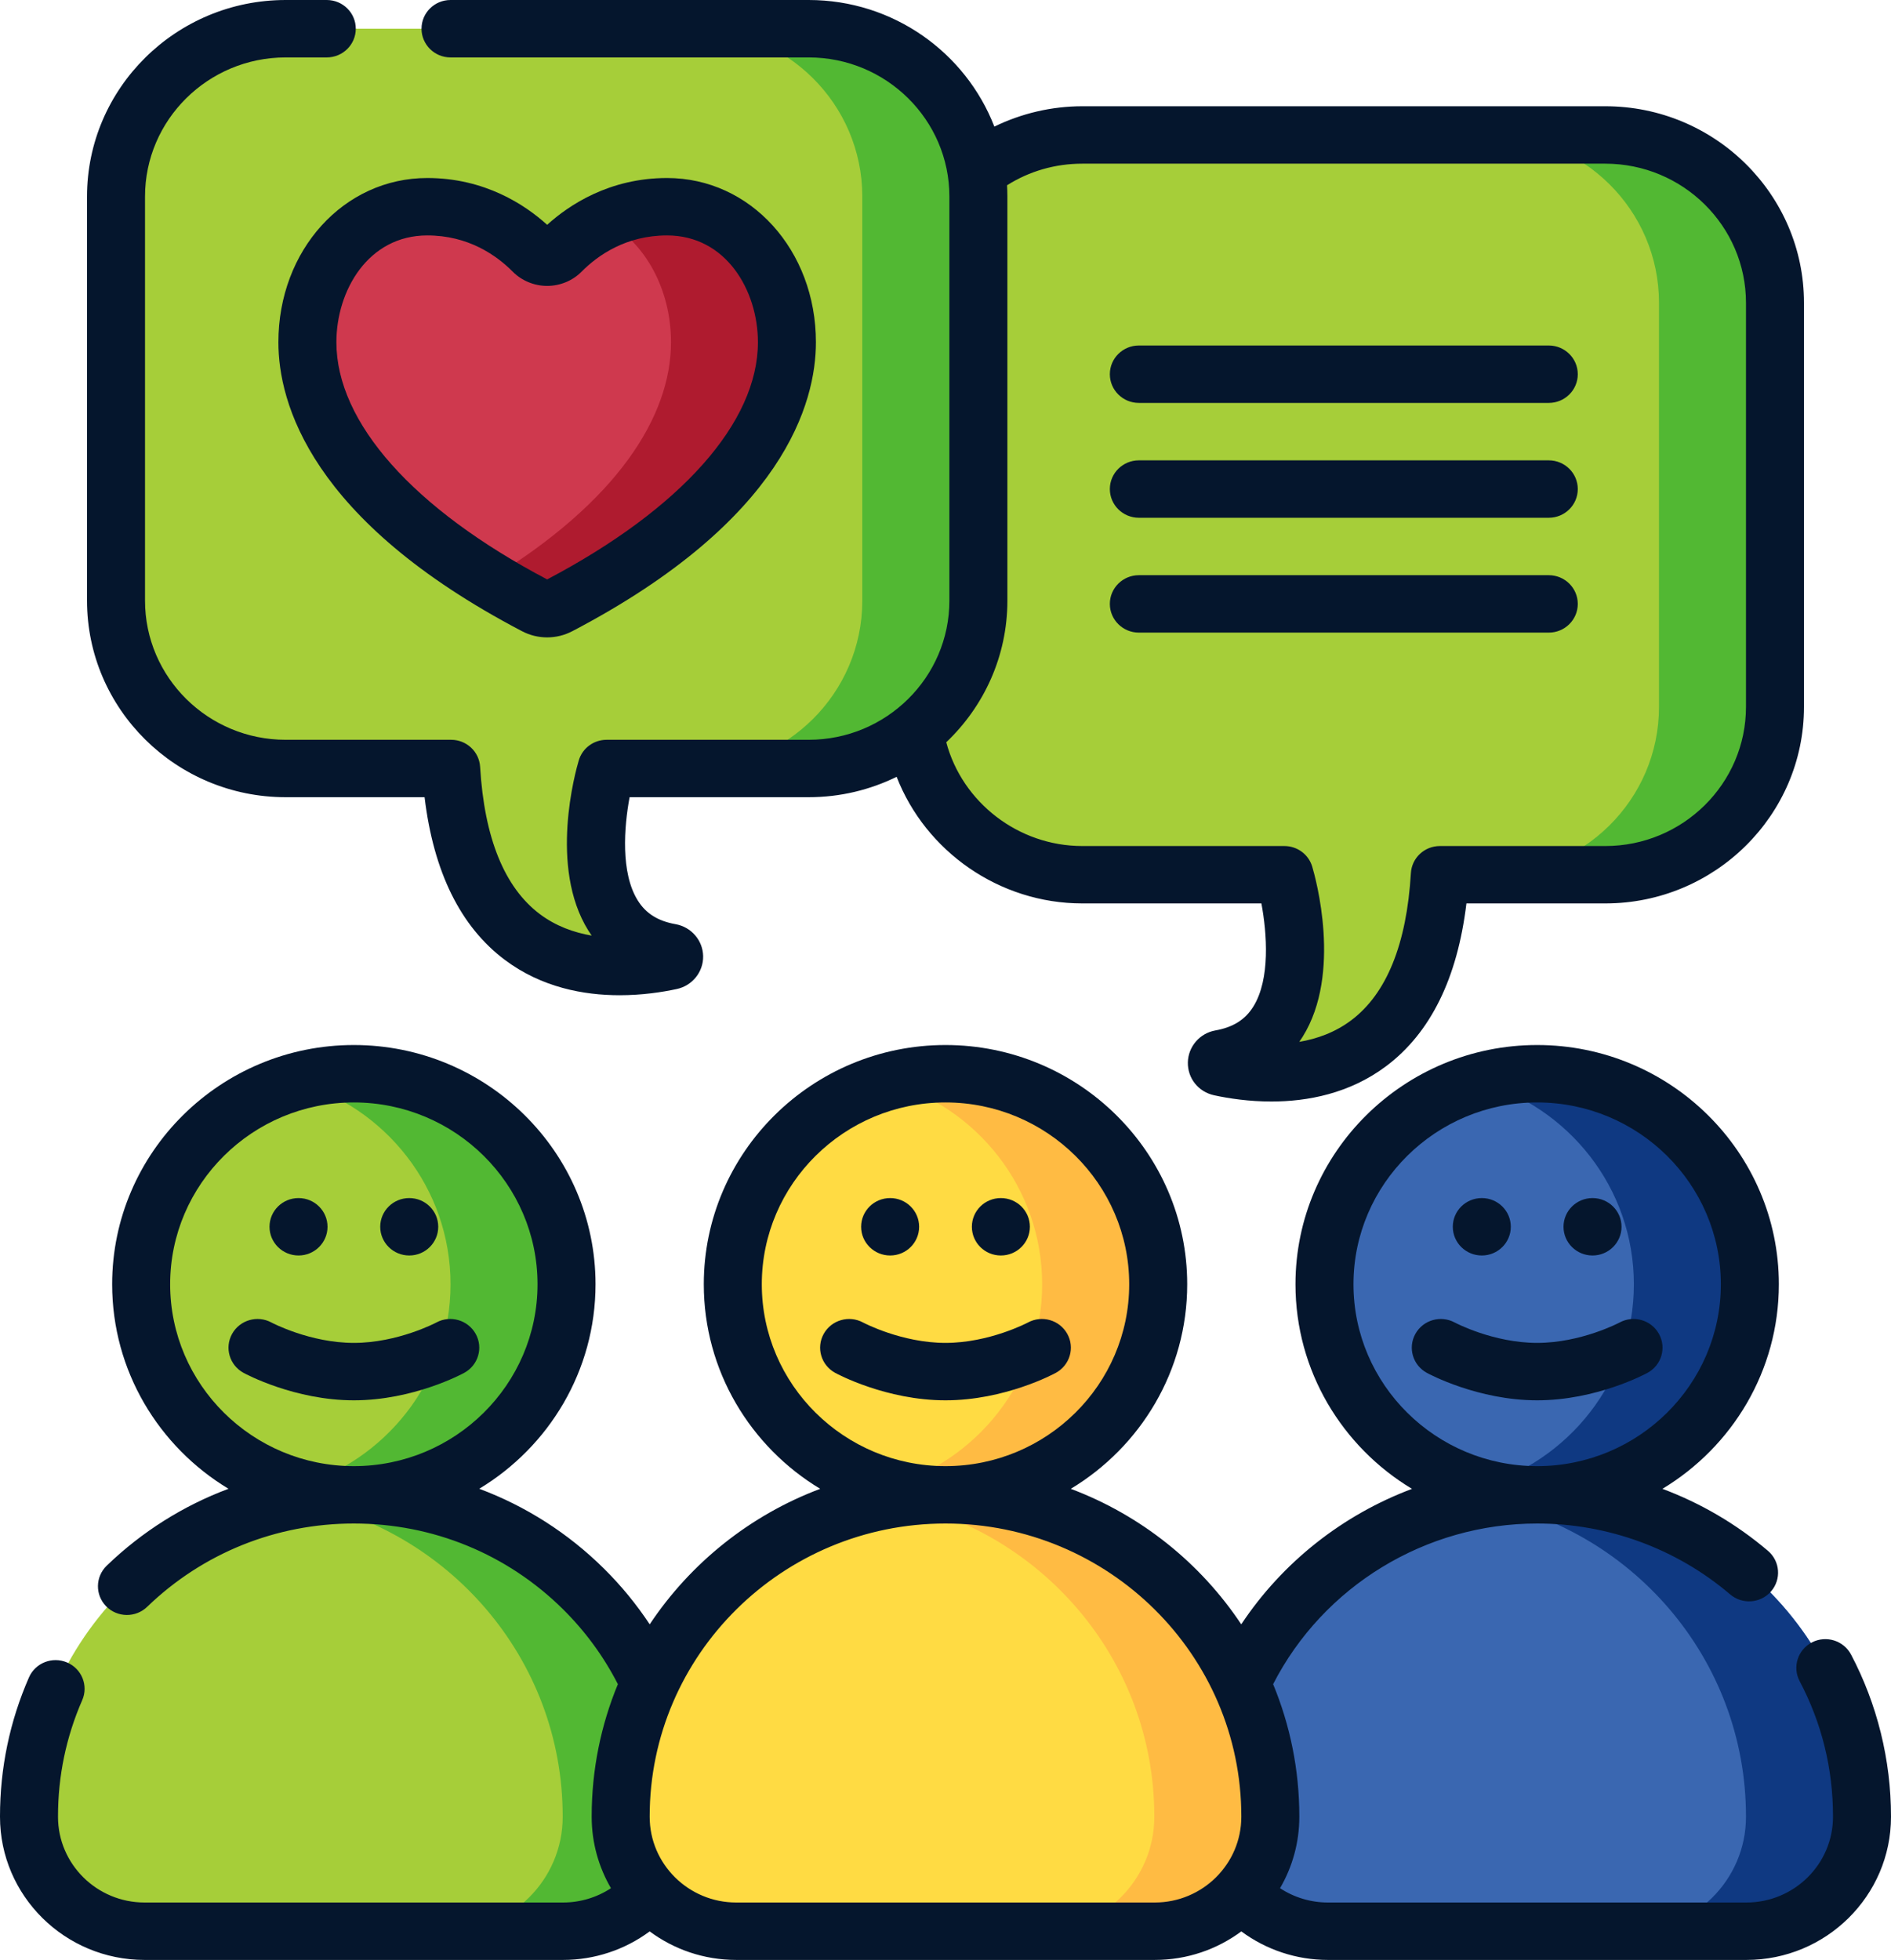 <svg width="55" height="57" viewBox="0 0 55 57" fill="none" xmlns="http://www.w3.org/2000/svg">
<path d="M16.477 37.351C16.477 40.732 13.707 43.474 10.29 43.474C6.874 43.474 4.104 40.732 4.104 37.351C4.104 33.969 6.874 31.227 10.29 31.227C13.707 31.227 16.477 33.969 16.477 37.351ZM16.378 56.165H4.203C2.348 56.165 0.843 54.675 0.843 52.839V52.825C0.843 47.661 5.073 43.474 10.29 43.474C15.508 43.474 19.738 47.661 19.738 52.825V52.839C19.738 54.675 18.233 56.165 16.378 56.165Z" fill="#A6CE39"/>
<path d="M10.292 31.227C9.707 31.227 9.141 31.31 8.605 31.46C11.201 32.187 13.104 34.548 13.104 37.351C13.104 40.153 11.201 42.514 8.605 43.241C9.141 43.391 9.707 43.474 10.292 43.474C13.708 43.474 16.478 40.732 16.478 37.351C16.478 33.969 13.708 31.227 10.292 31.227ZM10.292 43.474C9.716 43.474 9.153 43.528 8.605 43.626C13.017 44.413 16.366 48.231 16.366 52.825V52.839C16.366 54.675 14.861 56.165 13.005 56.165H16.379C18.235 56.165 19.74 54.675 19.74 52.839V52.825C19.74 47.661 15.51 43.474 10.292 43.474Z" fill="#52B833"/>
<path d="M50.896 37.351C50.896 40.732 48.127 43.474 44.71 43.474C41.294 43.474 38.524 40.732 38.524 37.351C38.524 33.969 41.294 31.227 44.71 31.227C48.127 31.227 50.896 33.969 50.896 37.351ZM50.797 56.165H38.623C36.767 56.165 35.262 54.675 35.262 52.839V52.825C35.262 47.661 39.492 43.474 44.71 43.474C49.928 43.474 54.158 47.661 54.158 52.825V52.839C54.158 54.675 52.653 56.165 50.797 56.165Z" fill="#3A67B1"/>
<path d="M44.709 31.227C44.123 31.227 43.558 31.31 43.022 31.46C45.618 32.187 47.521 34.548 47.521 37.351C47.521 40.153 45.618 42.514 43.022 43.241C43.558 43.391 44.123 43.474 44.709 43.474C48.125 43.474 50.895 40.732 50.895 37.351C50.895 33.969 48.125 31.227 44.709 31.227ZM44.709 43.474C44.133 43.474 43.569 43.528 43.022 43.626C47.434 44.413 50.782 48.231 50.782 52.825V52.839C50.782 54.675 49.278 56.165 47.422 56.165H50.796C52.652 56.165 54.157 54.675 54.157 52.839V52.825C54.157 47.661 49.927 43.474 44.709 43.474Z" fill="#0F3982"/>
<path d="M33.686 37.351C33.686 40.732 30.917 43.474 27.5 43.474C24.084 43.474 21.314 40.732 21.314 37.351C21.314 33.969 24.084 31.227 27.5 31.227C30.917 31.227 33.686 33.969 33.686 37.351ZM33.587 56.165H21.413C19.557 56.165 18.052 54.675 18.052 52.839V52.825C18.052 47.661 22.282 43.474 27.5 43.474C32.718 43.474 36.948 47.661 36.948 52.825V52.839C36.948 54.675 35.443 56.165 33.587 56.165Z" fill="#FFDB43"/>
<path d="M27.499 31.227C26.914 31.227 26.349 31.31 25.812 31.46C28.408 32.187 30.311 34.548 30.311 37.351C30.311 40.153 28.408 42.514 25.812 43.241C26.349 43.391 26.914 43.474 27.499 43.474C30.916 43.474 33.685 40.732 33.685 37.351C33.685 33.969 30.916 31.227 27.499 31.227ZM27.499 43.474C26.923 43.474 26.36 43.528 25.812 43.626C30.224 44.413 33.573 48.231 33.573 52.825V52.839C33.573 54.675 32.068 56.165 30.212 56.165H33.586C35.442 56.165 36.947 54.675 36.947 52.839V52.825C36.947 47.661 32.717 43.474 27.499 43.474Z" fill="#FFBB43"/>
<path d="M31.478 3.925H46.69C49.415 3.925 51.625 6.11 51.625 8.806V20.559C51.625 23.255 49.415 25.439 46.69 25.439H41.878C41.503 31.694 37.203 31.405 35.492 31.038C35.355 31.008 35.359 30.814 35.498 30.79C38.779 30.209 37.356 25.439 37.356 25.439H31.478C28.753 25.439 26.543 23.255 26.543 20.559V8.806C26.543 6.11 28.753 3.925 31.478 3.925Z" fill="#A6CE39"/>
<path d="M46.692 3.925H43.318C46.043 3.925 48.252 6.11 48.252 8.806V20.559C48.252 23.255 46.043 25.439 43.318 25.439H46.692C49.417 25.439 51.627 23.255 51.627 20.559V8.806C51.627 6.11 49.417 3.925 46.692 3.925Z" fill="#52B833"/>
<path d="M23.523 0.835H8.311C5.585 0.835 3.376 3.02 3.376 5.716V17.469C3.376 20.165 5.585 22.35 8.311 22.35H13.123C13.497 28.604 17.798 28.316 19.509 27.948C19.645 27.918 19.641 27.725 19.503 27.7C16.221 27.118 17.644 22.35 17.644 22.35H23.522C26.248 22.35 28.458 20.165 28.458 17.469V5.716C28.458 3.02 26.248 0.835 23.523 0.835Z" fill="#A6CE39"/>
<path d="M23.519 0.835H20.145C22.87 0.835 25.08 3.02 25.08 5.716V17.469C25.08 20.164 22.87 22.35 20.145 22.35H23.519C26.245 22.35 28.454 20.165 28.454 17.469V5.716C28.454 3.02 26.245 0.835 23.519 0.835Z" fill="#52B833"/>
<path d="M22.889 9.953C22.889 12.337 20.976 15.146 16.254 17.619C16.043 17.728 15.788 17.728 15.577 17.619C10.854 15.146 8.942 12.337 8.942 9.953C8.942 7.832 10.365 6.012 12.429 6.012C13.964 6.012 14.996 6.792 15.517 7.317C15.734 7.535 16.097 7.535 16.313 7.317C16.835 6.792 17.867 6.012 19.402 6.012C21.466 6.012 22.889 7.832 22.889 9.953Z" fill="#CF394E"/>
<path d="M19.404 6.012C18.695 6.012 18.095 6.179 17.601 6.41C18.781 7.059 19.516 8.428 19.516 9.953C19.516 12.096 17.97 14.581 14.23 16.857C14.652 17.114 15.1 17.368 15.579 17.619C15.789 17.728 16.045 17.728 16.256 17.619C20.978 15.146 22.89 12.337 22.89 9.953C22.89 7.832 21.468 6.012 19.404 6.012Z" fill="#AF1B2F"/>
<path d="M12.689 38.463C12.678 38.469 11.566 39.055 10.293 39.055C9.021 39.055 7.916 38.473 7.895 38.462C7.487 38.241 6.975 38.389 6.751 38.792C6.526 39.196 6.675 39.703 7.083 39.926C7.143 39.959 8.57 40.725 10.293 40.725C12.015 40.725 13.443 39.959 13.502 39.926C13.911 39.703 14.06 39.196 13.835 38.792C13.61 38.388 13.097 38.24 12.689 38.463ZM9.526 35.678C9.526 36.139 9.148 36.513 8.683 36.513C8.217 36.513 7.839 36.139 7.839 35.678C7.839 35.216 8.217 34.843 8.683 34.843C9.148 34.843 9.526 35.216 9.526 35.678ZM12.746 35.678C12.746 36.139 12.369 36.513 11.903 36.513C11.437 36.513 11.059 36.139 11.059 35.678C11.059 35.216 11.437 34.843 11.903 34.843C12.369 34.843 12.746 35.216 12.746 35.678Z" fill="#05162D"/>
<path fill-rule="evenodd" clip-rule="evenodd" d="M55 52.825V52.838C55 55.133 53.114 57 50.796 57H38.621C37.706 57 36.825 56.704 36.104 56.17C35.402 56.691 34.531 57 33.587 57H21.413C20.469 57 19.598 56.691 18.896 56.17C18.175 56.704 17.294 57 16.378 57H4.204C1.886 57 0 55.133 0 52.838V52.825C0 51.422 0.283 50.062 0.842 48.784C1.027 48.361 1.523 48.166 1.951 48.349C2.379 48.532 2.576 49.023 2.391 49.446C1.924 50.514 1.687 51.651 1.687 52.825V52.838C1.687 54.212 2.816 55.33 4.204 55.33H16.378C16.878 55.33 17.362 55.182 17.77 54.914C17.414 54.302 17.209 53.594 17.209 52.838V52.825C17.209 51.465 17.48 50.167 17.971 48.98C17.559 48.176 17.025 47.445 16.376 46.802C14.751 45.194 12.59 44.308 10.291 44.308C8.032 44.308 5.898 45.169 4.281 46.73C3.948 47.053 3.414 47.046 3.089 46.717C2.763 46.386 2.77 45.858 3.103 45.535C4.132 44.542 5.337 43.787 6.646 43.298C4.618 42.075 3.262 39.867 3.262 37.35C3.262 33.514 6.416 30.392 10.291 30.392C14.168 30.392 17.321 33.514 17.321 37.35C17.321 39.867 15.965 42.075 13.939 43.297C15.285 43.8 16.521 44.584 17.569 45.622C18.07 46.118 18.513 46.66 18.897 47.24C20.082 45.46 21.814 44.066 23.856 43.299C21.828 42.077 20.47 39.868 20.47 37.35C20.47 33.514 23.624 30.392 27.5 30.392C31.376 30.392 34.53 33.514 34.53 37.35C34.53 39.868 33.173 42.077 31.144 43.299C33.186 44.066 34.918 45.459 36.102 47.24C37.303 45.431 39.052 44.057 41.068 43.3C39.038 42.079 37.679 39.869 37.679 37.35C37.679 33.514 40.833 30.392 44.709 30.392C48.584 30.392 51.738 33.514 51.738 37.35C51.738 39.868 50.381 42.077 48.352 43.299C49.466 43.716 50.507 44.324 51.423 45.104C51.775 45.405 51.815 45.932 51.511 46.282C51.207 46.631 50.675 46.67 50.321 46.369C48.763 45.04 46.77 44.308 44.709 44.308C41.463 44.308 38.488 46.131 37.029 48.98C37.52 50.168 37.791 51.465 37.791 52.825V52.838C37.791 53.594 37.586 54.302 37.23 54.914C37.638 55.182 38.122 55.33 38.621 55.33H50.795C52.184 55.33 53.313 54.212 53.313 52.838V52.825C53.313 51.436 52.987 50.113 52.342 48.891C52.127 48.482 52.288 47.978 52.7 47.765C53.114 47.552 53.623 47.711 53.838 48.119C54.599 49.561 55 51.188 55 52.825ZM27.5 42.639C30.446 42.639 32.843 40.266 32.843 37.35C32.843 34.435 30.446 32.062 27.5 32.062C24.554 32.062 22.157 34.435 22.157 37.35C22.157 40.266 24.554 42.639 27.5 42.639ZM10.291 42.639C13.237 42.639 15.634 40.266 15.634 37.35C15.634 34.435 13.237 32.062 10.291 32.062C7.346 32.062 4.949 34.435 4.949 37.35C4.949 40.266 7.346 42.639 10.291 42.639ZM44.709 42.639C47.654 42.639 50.051 40.266 50.051 37.35C50.051 34.435 47.654 32.062 44.709 32.062C41.763 32.062 39.366 34.435 39.366 37.35C39.366 40.266 41.763 42.639 44.709 42.639ZM33.587 55.33C34.975 55.33 36.104 54.212 36.104 52.838V52.825C36.104 48.129 32.245 44.308 27.5 44.308C22.755 44.308 18.896 48.129 18.896 52.825V52.838C18.896 54.212 20.025 55.33 21.413 55.33H33.587ZM48.25 38.792C48.475 39.196 48.326 39.703 47.918 39.926C47.858 39.959 46.431 40.725 44.709 40.725C42.986 40.725 41.559 39.959 41.499 39.926C41.091 39.703 40.942 39.196 41.167 38.792C41.391 38.389 41.902 38.241 42.311 38.462C42.331 38.473 43.437 39.055 44.709 39.055C45.982 39.055 47.094 38.469 47.104 38.463C47.513 38.24 48.026 38.388 48.25 38.792ZM43.942 35.678C43.942 36.139 43.564 36.513 43.099 36.513C42.632 36.513 42.255 36.139 42.255 35.678C42.255 35.216 42.632 34.843 43.099 34.843C43.564 34.843 43.942 35.216 43.942 35.678ZM47.162 35.678C47.162 36.139 46.785 36.513 46.319 36.513C45.853 36.513 45.475 36.139 45.475 35.678C45.475 35.216 45.853 34.843 46.319 34.843C46.785 34.843 47.162 35.216 47.162 35.678ZM31.042 38.792C31.267 39.196 31.118 39.703 30.709 39.926C30.65 39.959 29.223 40.725 27.5 40.725C25.777 40.725 24.35 39.959 24.291 39.926C23.882 39.703 23.733 39.196 23.958 38.792C24.183 38.389 24.694 38.241 25.102 38.462C25.123 38.473 26.229 39.055 27.5 39.055C28.773 39.055 29.885 38.469 29.896 38.463C30.305 38.24 30.817 38.388 31.042 38.792ZM26.733 35.678C26.733 36.139 26.356 36.513 25.89 36.513C25.424 36.513 25.046 36.139 25.046 35.678C25.046 35.216 25.424 34.843 25.89 34.843C26.356 34.843 26.733 35.216 26.733 35.678ZM29.954 35.678C29.954 36.139 29.576 36.513 29.11 36.513C28.644 36.513 28.267 36.139 28.267 35.678C28.267 35.216 28.644 34.843 29.11 34.843C29.576 34.843 29.954 35.216 29.954 35.678ZM32.28 10.883C32.28 10.422 32.658 10.048 33.124 10.048H45.046C45.512 10.048 45.89 10.422 45.89 10.883C45.89 11.344 45.512 11.718 45.046 11.718H33.124C32.658 11.718 32.28 11.344 32.28 10.883ZM32.28 14.223C32.28 13.762 32.658 13.388 33.124 13.388H45.046C45.512 13.388 45.89 13.762 45.89 14.223C45.89 14.684 45.512 15.058 45.046 15.058H33.124C32.658 15.058 32.28 14.684 32.28 14.223ZM32.28 17.563C32.28 17.102 32.658 16.728 33.124 16.728H45.046C45.512 16.728 45.89 17.102 45.89 17.563C45.89 18.024 45.512 18.398 45.046 18.398H33.124C32.658 18.398 32.28 18.024 32.28 17.563Z" fill="#05162D"/>
<path fill-rule="evenodd" clip-rule="evenodd" d="M2.531 17.469V5.716C2.531 2.564 5.123 0 8.309 0H9.504C9.97 0 10.348 0.374 10.348 0.835C10.348 1.296 9.97 1.67 9.504 1.67H8.309C6.053 1.67 4.218 3.485 4.218 5.716V17.469C4.218 19.7 6.053 21.515 8.309 21.515H13.121C13.568 21.515 13.937 21.859 13.964 22.3C14.087 24.37 14.672 25.811 15.702 26.585C16.167 26.934 16.692 27.121 17.21 27.21C17.176 27.162 17.143 27.113 17.112 27.063C15.958 25.213 16.741 22.425 16.834 22.113C16.94 21.758 17.269 21.515 17.643 21.515H23.521C25.777 21.515 27.613 19.7 27.613 17.469V5.716C27.613 3.485 25.777 1.67 23.521 1.67H13.103C12.638 1.67 12.26 1.296 12.26 0.835C12.26 0.374 12.638 0 13.103 0H23.521C25.983 0 28.089 1.532 28.921 3.682C29.711 3.297 30.589 3.09 31.479 3.09H46.69C49.877 3.09 52.469 5.654 52.469 8.806V20.559C52.469 23.71 49.877 26.274 46.69 26.274H42.651C42.39 28.448 41.608 30.037 40.319 31.005C39.25 31.807 38.024 32.035 36.978 32.035C36.328 32.035 35.746 31.947 35.315 31.854C34.854 31.754 34.54 31.36 34.549 30.896C34.559 30.439 34.894 30.049 35.349 29.968C35.862 29.877 36.213 29.658 36.451 29.278C36.953 28.475 36.849 27.137 36.688 26.274H31.479C29.06 26.274 26.92 24.756 26.079 22.592C25.308 22.97 24.44 23.185 23.521 23.185H18.312C18.151 24.046 18.047 25.384 18.549 26.187C18.787 26.568 19.137 26.787 19.65 26.878C20.106 26.959 20.443 27.35 20.451 27.807C20.459 28.265 20.137 28.666 19.685 28.763C19.255 28.856 18.672 28.944 18.021 28.944C16.976 28.944 15.751 28.717 14.682 27.915C13.393 26.948 12.61 25.358 12.349 23.185H8.309C5.123 23.185 2.531 20.621 2.531 17.469ZM27.522 21.587C27.988 23.334 29.616 24.605 31.479 24.605H37.357C37.731 24.605 38.06 24.848 38.166 25.203C38.259 25.515 39.042 28.303 37.887 30.153C37.856 30.203 37.824 30.252 37.79 30.3C38.308 30.212 38.833 30.024 39.299 29.674C40.328 28.902 40.913 27.46 41.036 25.39C41.063 24.949 41.432 24.605 41.879 24.605H46.69C48.947 24.605 50.782 22.789 50.782 20.559V8.806C50.782 6.575 48.947 4.76 46.69 4.76H31.479C30.69 4.76 29.942 4.977 29.29 5.388C29.296 5.496 29.3 5.605 29.3 5.716V17.469C29.3 19.086 28.616 20.547 27.522 21.587Z" fill="#05162D"/>
<path fill-rule="evenodd" clip-rule="evenodd" d="M12.427 5.177C14.099 5.177 15.273 5.957 15.914 6.538C16.556 5.957 17.729 5.177 19.401 5.177C21.829 5.177 23.731 7.275 23.731 9.953C23.731 11.706 22.811 15.13 16.647 18.356C16.417 18.477 16.166 18.537 15.914 18.537C15.662 18.537 15.411 18.477 15.181 18.356C9.018 15.13 8.097 11.706 8.097 9.953C8.097 7.275 9.999 5.177 12.427 5.177ZM9.784 9.953C9.784 12.286 12.017 14.798 15.914 16.851C19.811 14.798 22.044 12.286 22.044 9.953C22.044 8.447 21.118 6.847 19.401 6.847C18.211 6.847 17.391 7.421 16.914 7.902C16.654 8.165 16.289 8.315 15.914 8.315C15.54 8.315 15.175 8.165 14.914 7.902C14.437 7.421 13.617 6.847 12.427 6.847C10.71 6.847 9.784 8.447 9.784 9.953Z" fill="#05162D"/>
</svg>
